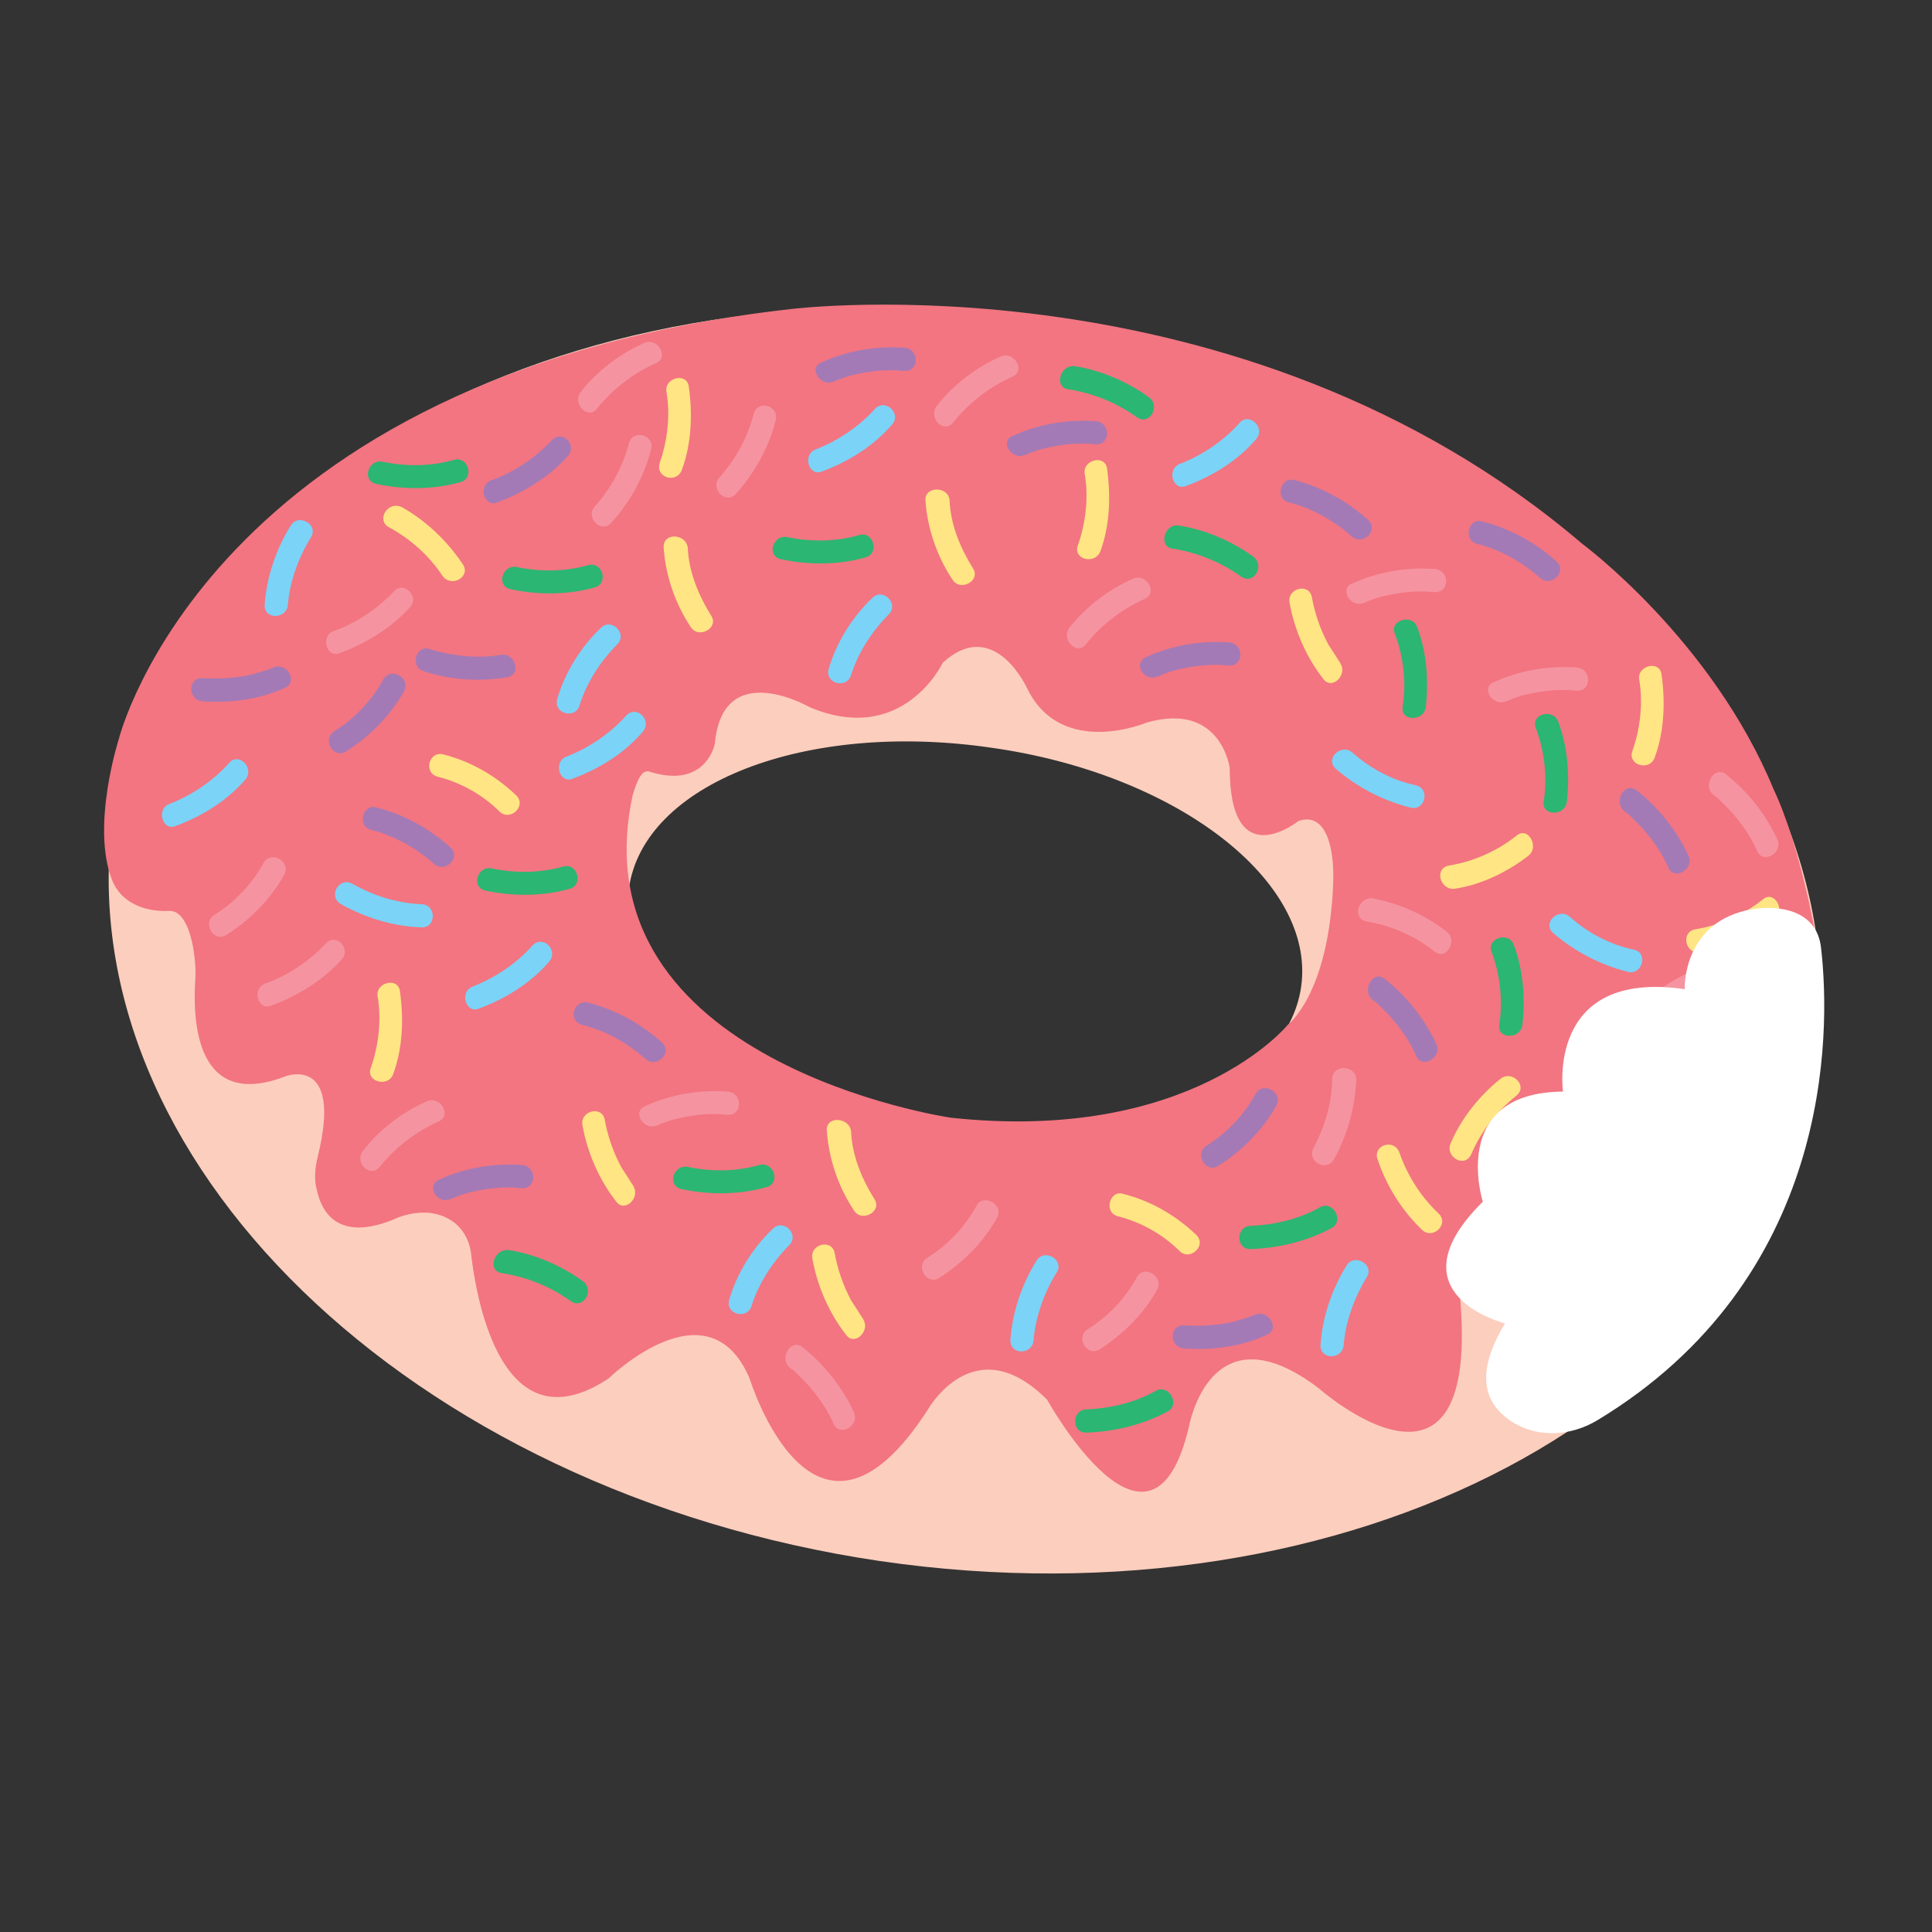 <?xml version="1.0" encoding="utf-8"?>
<!-- Generator: Adobe Illustrator 18.1.1, SVG Export Plug-In . SVG Version: 6.00 Build 0)  -->
<!DOCTYPE svg PUBLIC "-//W3C//DTD SVG 1.1//EN" "http://www.w3.org/Graphics/SVG/1.1/DTD/svg11.dtd">
<svg version="1.1" xmlns="http://www.w3.org/2000/svg" xmlns:xlink="http://www.w3.org/1999/xlink" x="0px" y="0px"
	 viewBox="0 0 200 200" style="enable-background:new 0 0 200 200;" xml:space="preserve">
<rect x="0" y="0" width="200" height="200" fill="#333333" stroke="none"/>
<style type="text/css">
	.st0{fill:#FCCEBD;}
	.st1{fill:#A47AB6;}
	.st2{fill:#F594A0;}
	.st3{fill:#2BB673;}
	.st4{fill:#F27581;}
	.st5{fill:#7BD3F7;}
	.st6{fill:#FFE584;}
	.st7{fill:#FFFFFF;}
</style>
<g id="donut">
	<g>
		<g id="body">
			<g>
				<path class="st0" d="M108.7,33.1c-48.7-7.1-92.1,15.9-97,51.3c-4.9,35.5,30.7,70,79.4,77.2c48.7,7.1,92.1-15.9,97-51.3
					C192.9,74.7,157.4,40.2,108.7,33.1z M134.7,102.1c-1.5,10.9-18.3,17.4-37.5,14.6c-19.2-2.8-33.6-13.9-32.1-24.7
					c1.5-10.9,18.3-17.4,37.5-14.6C121.8,80.1,136.2,91.2,134.7,102.1z"/>
			</g>
		</g>
		<g>
			<g>
				<path class="st1" d="M164.4,106.8c0.6,2.4,0.6,5,0,7.4c-0.4,1.5,2,2.2,2.3,0.6c0.7-2.8,0.7-5.9,0-8.7
					C166.4,104.6,164,105.2,164.4,106.8L164.4,106.8z"/>
			</g>
		</g>
		<g>
			<g>
				<path class="st2" d="M159,118.6c-0.5-0.4,0.2,0.2,0.4,0.3c0.4,0.4,0.8,0.8,1.2,1.2c1.2,1.3,2.2,2.7,2.9,4.3
					c0.6,1.4,2.7,0.2,2.1-1.2c-1.2-2.6-3.1-5-5.4-6.8C159,115.5,157.8,117.6,159,118.6L159,118.6z"/>
			</g>
		</g>
		<g>
			<g>
				<path class="st1" d="M177.5,110.7c-0.2,0.1,0.3-0.1,0.5-0.2c0.5-0.2,1.1-0.4,1.6-0.5c1.7-0.4,3.4-0.6,5.2-0.4
					c1.6,0.1,1.6-2.3,0-2.4c-2.9-0.2-5.9,0.3-8.5,1.5C174.8,109.3,176.1,111.4,177.5,110.7L177.5,110.7z"/>
			</g>
		</g>
		<g>
			<g>
				<path class="st3" d="M48.2,110.9c2.6,0.4,5,1.4,7.1,2.9c1.3,0.9,2.5-1.2,1.2-2.1c-2.2-1.6-5-2.8-7.7-3.2
					C47.3,108.3,46.7,110.7,48.2,110.9L48.2,110.9z"/>
			</g>
		</g>
		<g>
			<path id="icing" class="st4" d="M183.6,81.7c-6.4-15.5-19.8-25.4-19.8-25.4c-35.4-30.2-82-24.3-82-24.3
				c-60.2,6.8-69.5,44.5-69.5,44.5s-2.9,9-0.7,14.6c0.9,2.3,3.3,3.3,5.8,3.2c0.9-0.1,2,0.6,2.6,3.8c0.2,1.2,0.3,2.4,0.2,3.6
				c-0.2,3.6-0.1,13.4,9.4,9.7c0,0,5.9-2.2,3.3,8.3c-0.3,1.2-0.4,2.4-0.1,3.5c0.5,2.3,2.2,5.3,7.8,3.1c0,0,3.4-1.8,6.2,0.1
				c1.2,0.8,1.9,2.2,2,3.7c0.6,4.8,3.3,19.8,14.2,12.6c0,0,10.3-10.1,14.6,0c0,0,6.6,21.5,18.4,3.3c0,0,4.8-8.7,12.4-1.1
				c0,0,10.8,19.5,14.7,2.7c0,0,2.2-12.4,13.4-3.9c0,0,17,15.1,14.6-9.9c0,0,0-10.3,9.6-5.3c0,0,11.4,8.9,12.8-5.8
				c0,0,0.1-10.8,5.3-8.9c0,0,11.2,3.8,9.2-16.5C188.1,97.4,186.4,87.6,183.6,81.7z M98.4,115.7c0,0-38.9-5.7-32.9-33.4
				c0.5-1.7,1-2.7,1.8-2.4c5.8,1.8,6.7-2.9,6.7-2.9c0.8-9,9.8-3.8,9.8-3.8c9.7,4.1,13.8-4.6,13.8-4.6c5.4-4.9,8.8,2.8,8.8,2.8
				c3.6,7.1,12.3,3.4,12.3,3.4c7.7-2.2,8.6,4.7,8.6,4.7c0,11.2,7.1,5.5,7.1,5.5c2.8-1,3.8,2.6,3.6,6.7c-0.5,11.3-4.7,14.4-4.7,14.4
				S123.3,118.4,98.4,115.7z"/>
			<g>
				<g>
					<path class="st1" d="M51.8,67.8c-2.4,0.4-5,0.1-7.3-0.6c-1.5-0.5-2.1,1.9-0.6,2.3c2.8,0.9,5.8,1.1,8.6,0.6
						C54,69.9,53.4,67.5,51.8,67.8L51.8,67.8z"/>
				</g>
			</g>
			<g>
				<g>
					<path class="st3" d="M60.9,58.5c-2.4,0.7-5,0.7-7.4,0.2c-1.5-0.3-2.2,2-0.6,2.3c2.8,0.6,5.9,0.6,8.7-0.2
						C63,60.4,62.4,58.1,60.9,58.5L60.9,58.5z"/>
				</g>
			</g>
			<g>
				<path class="st5" d="M58.9,72.7c0,0,1.2-4,4.2-6.8"/>
				<g>
					<path class="st5" d="M60,73c0.7-2.3,2.2-4.6,3.9-6.3c1.1-1.1-0.6-2.8-1.7-1.7c-2.1,2-3.7,4.6-4.5,7.3
						C57.2,73.9,59.6,74.5,60,73L60,73z"/>
				</g>
			</g>
			<g>
				<g>
					<path class="st2" d="M65.1,45.9c-0.6,2.4-1.9,4.7-3.5,6.5c-1.1,1.2,0.7,2.9,1.7,1.7c1.9-2.1,3.4-4.8,4.1-7.6
						C67.8,45,65.5,44.4,65.1,45.9L65.1,45.9z"/>
				</g>
			</g>
			<g>
				<g>
					<path class="st2" d="M78,42.9c-0.6,2.4-1.9,4.7-3.5,6.5c-1.1,1.2,0.7,2.9,1.7,1.7c1.9-2.1,3.4-4.8,4.1-7.6
						C80.7,42,78.4,41.3,78,42.9L78,42.9z"/>
				</g>
			</g>
			<g>
				<g>
					<path class="st2" d="M40.8,61.2c-1.7,1.8-3.9,3.3-6.2,4.1c-1.5,0.5-0.8,2.9,0.6,2.3c2.7-1,5.3-2.6,7.2-4.7
						C43.5,61.8,41.8,60.1,40.8,61.2L40.8,61.2z"/>
				</g>
			</g>
			<g>
				<g>
					<path class="st2" d="M33.7,97.7c-1.7,1.8-3.9,3.3-6.2,4.1c-1.5,0.5-0.8,2.9,0.6,2.3c2.7-1,5.3-2.6,7.2-4.7
						C36.5,98.2,34.7,96.5,33.7,97.7L33.7,97.7z"/>
				</g>
			</g>
			<g>
				<g>
					<path class="st1" d="M57.1,45.6c-1.7,1.8-3.9,3.3-6.2,4.1c-1.5,0.5-0.8,2.9,0.6,2.3c2.7-1,5.3-2.6,7.2-4.7
						C59.9,46.1,58.2,44.4,57.1,45.6L57.1,45.6z"/>
				</g>
			</g>
			<g>
				<g>
					<path class="st6" d="M40.3,54.6c2.2,1.2,4.1,2.9,5.5,5c0.9,1.3,3,0.1,2.1-1.2c-1.6-2.4-3.8-4.5-6.3-5.9
						C40.1,51.8,38.9,53.9,40.3,54.6L40.3,54.6z"/>
				</g>
			</g>
			<g>
				<g>
					<path class="st6" d="M68.7,56.7c0.2,2.9,1.2,5.8,2.8,8.2c0.8,1.3,3,0.1,2.1-1.2c-1.3-2.1-2.3-4.5-2.4-7
						C71,55.2,68.6,55.1,68.7,56.7L68.7,56.7z"/>
				</g>
			</g>
			<g>
				<g>
					<path class="st3" d="M88.9,55.4c-2.4,0.7-5,0.7-7.4,0.2c-1.5-0.3-2.2,2-0.6,2.3c2.8,0.6,5.9,0.6,8.7-0.2
						C91.1,57.3,90.4,54.9,88.9,55.4L88.9,55.4z"/>
				</g>
			</g>
			<g>
				<g>
					<path class="st3" d="M47,47.6c-2.4,0.7-5,0.7-7.4,0.2c-1.5-0.3-2.2,2-0.6,2.3c2.8,0.6,5.9,0.6,8.7-0.2
						C49.1,49.5,48.5,47.2,47,47.6L47,47.6z"/>
				</g>
			</g>
			<g>
				<g>
					<path class="st3" d="M58.3,89.7c-2.4,0.7-5,0.7-7.4,0.2c-1.5-0.3-2.2,2-0.6,2.3c2.8,0.6,5.9,0.6,8.7-0.2
						C60.4,91.6,59.8,89.3,58.3,89.7L58.3,89.7z"/>
				</g>
			</g>
			<g>
				<path class="st5" d="M86.9,69.6c0,0,1.2-4,4.2-6.8"/>
				<g>
					<path class="st5" d="M88.1,69.9c0.7-2.3,2.2-4.6,3.9-6.3c1.1-1.1-0.6-2.8-1.7-1.7c-2.1,2-3.7,4.6-4.5,7.3
						C85.3,70.7,87.6,71.4,88.1,69.9L88.1,69.9z"/>
				</g>
			</g>
			<g>
				<g>
					<path class="st6" d="M95.8,51.8c0.2,2.9,1.2,5.8,2.8,8.2c0.8,1.3,3,0.1,2.1-1.2c-1.3-2.1-2.3-4.5-2.4-7
						C98.2,50.3,95.7,50.3,95.8,51.8L95.8,51.8z"/>
				</g>
			</g>
			<g>
				<g>
					<path class="st3" d="M78.6,120.6c-2.4,0.7-5,0.7-7.4,0.2c-1.5-0.3-2.2,2-0.6,2.3c2.8,0.6,5.9,0.6,8.7-0.2
						C80.8,122.6,80.2,120.2,78.6,120.6L78.6,120.6z"/>
				</g>
			</g>
			<g>
				<path class="st5" d="M76.6,134.9c0,0,1.2-4,4.2-6.8"/>
				<g>
					<path class="st5" d="M77.8,135.2c0.7-2.3,2.2-4.6,3.9-6.3c1.1-1.1-0.6-2.8-1.7-1.7c-2.1,2-3.7,4.6-4.5,7.3
						C75,136,77.3,136.7,77.8,135.2L77.8,135.2z"/>
				</g>
			</g>
			<g>
				<g>
					<path class="st3" d="M154.4,98.5c0.9,2.4,1.2,5.1,0.8,7.6c-0.2,1.5,2.2,1.5,2.4,0c0.3-2.7,0.1-5.7-0.9-8.3
						C156.2,96.4,153.9,97.1,154.4,98.5L154.4,98.5z"/>
				</g>
			</g>
			<g>
				<g>
					<path class="st3" d="M159,75.4c0.9,2.4,1.2,5.1,0.8,7.6c-0.2,1.5,2.2,1.5,2.4,0c0.3-2.7,0.1-5.7-0.9-8.3
						C160.8,73.3,158.4,73.9,159,75.4L159,75.4z"/>
				</g>
			</g>
			<g>
				<g>
					<path class="st3" d="M144.4,65.6c0.9,2.4,1.2,5.1,0.8,7.6c-0.2,1.5,2.2,1.5,2.4,0c0.3-2.7,0.1-5.7-0.9-8.3
						C146.2,63.5,143.8,64.2,144.4,65.6L144.4,65.6z"/>
				</g>
			</g>
			<g>
				<path class="st5" d="M168.8,99.5c0,0-4-0.9-7.1-3.7"/>
				<g>
					<path class="st5" d="M169.1,98.3c-2.4-0.5-4.7-1.7-6.6-3.4c-1.2-1-2.9,0.7-1.7,1.7c2.2,1.9,4.9,3.3,7.7,4
						C170,101,170.7,98.6,169.1,98.3L169.1,98.3z"/>
				</g>
			</g>
			<g>
				<path class="st5" d="M146.3,82.5c0,0-4-0.9-7.1-3.7"/>
				<g>
					<path class="st5" d="M146.6,81.3c-2.4-0.5-4.7-1.7-6.6-3.4c-1.2-1-2.9,0.7-1.7,1.7c2.2,1.9,4.9,3.3,7.7,4
						C147.5,84,148.1,81.7,146.6,81.3L146.6,81.3z"/>
				</g>
			</g>
			<g>
				<g>
					<path class="st2" d="M177.4,82.3c-0.5-0.4,0.2,0.2,0.4,0.3c0.4,0.4,0.8,0.8,1.2,1.2c1.2,1.3,2.2,2.7,2.9,4.3
						c0.6,1.4,2.7,0.2,2.1-1.2c-1.2-2.6-3.1-5-5.4-6.8C177.4,79.3,176.2,81.4,177.4,82.3L177.4,82.3z"/>
				</g>
			</g>
			<g>
				<g>
					<path class="st2" d="M81.8,141.6c-0.5-0.4,0.2,0.2,0.4,0.3c0.4,0.4,0.8,0.8,1.2,1.2c1.2,1.3,2.2,2.7,2.9,4.3
						c0.6,1.4,2.7,0.2,2.1-1.2c-1.2-2.6-3.1-5-5.4-6.8C81.8,138.6,80.6,140.7,81.8,141.6L81.8,141.6z"/>
				</g>
			</g>
			<g>
				<g>
					<path class="st1" d="M142.1,103.5c-0.5-0.4,0.2,0.2,0.4,0.3c0.4,0.4,0.8,0.8,1.2,1.2c1.2,1.3,2.2,2.7,2.9,4.3
						c0.6,1.4,2.7,0.2,2.1-1.2c-1.2-2.6-3.1-5-5.4-6.8C142.1,100.4,140.9,102.6,142.1,103.5L142.1,103.5z"/>
				</g>
			</g>
			<g>
				<g>
					<path class="st6" d="M150.6,92c2.7-0.4,5.4-1.7,7.6-3.4c1.2-0.9,0-3.1-1.2-2.1c-2,1.6-4.5,2.7-7,3.1
						C148.4,89.9,149.1,92.2,150.6,92L150.6,92z"/>
				</g>
			</g>
			<g>
				<g>
					<path class="st1" d="M133.4,52c2.4,0.6,4.7,1.9,6.5,3.5c1.2,1.1,2.9-0.7,1.7-1.7c-2.1-1.9-4.8-3.4-7.6-4.1
						C132.6,49.3,131.9,51.6,133.4,52L133.4,52z"/>
				</g>
			</g>
			<g>
				<g>
					<path class="st1" d="M152.9,56.3c2.4,0.6,4.7,1.9,6.5,3.5c1.2,1.1,2.9-0.7,1.7-1.7c-2.1-1.9-4.8-3.4-7.6-4.1
						C152,53.5,151.4,55.9,152.9,56.3L152.9,56.3z"/>
				</g>
			</g>
			<g>
				<g>
					<path class="st3" d="M121.4,56.8c2.6,0.4,5,1.4,7.1,2.9c1.3,0.9,2.5-1.2,1.2-2.1c-2.2-1.6-5-2.8-7.7-3.2
						C120.5,54.2,119.9,56.6,121.4,56.8L121.4,56.8z"/>
				</g>
			</g>
			<g>
				<g>
					<path class="st3" d="M110.6,40.3c2.6,0.4,5,1.4,7.1,2.9c1.3,0.9,2.5-1.2,1.2-2.1c-2.2-1.6-5-2.8-7.7-3.2
						C109.7,37.8,109.1,40.1,110.6,40.3L110.6,40.3z"/>
				</g>
			</g>
			<g>
				<path class="st5" d="M129.2,44.7c0,0-2.7,3.1-6.6,4.5"/>
				<g>
					<path class="st5" d="M128.3,43.8c-1.6,1.8-3.8,3.3-6.1,4.2c-1.5,0.5-0.8,2.9,0.6,2.3c2.7-1,5.3-2.6,7.2-4.8
						C131.1,44.3,129.3,42.6,128.3,43.8L128.3,43.8z"/>
				</g>
			</g>
			<g>
				<g>
					<path class="st2" d="M112.4,66.7c1.6-2,3.8-3.7,6.1-4.7c1.4-0.6,0.2-2.7-1.2-2.1c-2.5,1.1-4.9,2.9-6.6,5.1
						C109.8,66.2,111.5,67.9,112.4,66.7L112.4,66.7z"/>
				</g>
			</g>
			<g>
				<g>
					<path class="st2" d="M61.8,42.3c1.6-2,3.8-3.7,6.1-4.7c1.4-0.6,0.2-2.7-1.2-2.1c-2.5,1.1-4.9,2.9-6.6,5.1
						C59.2,41.8,60.9,43.5,61.8,42.3L61.8,42.3z"/>
				</g>
			</g>
			<g>
				<g>
					<path class="st2" d="M141.2,62.4c-0.2,0.1,0.3-0.1,0.5-0.2c0.5-0.2,1.1-0.4,1.6-0.5c1.7-0.4,3.4-0.6,5.2-0.4
						c1.6,0.1,1.6-2.3,0-2.4c-2.9-0.2-5.9,0.3-8.5,1.5C138.6,60.9,139.8,63,141.2,62.4L141.2,62.4z"/>
				</g>
			</g>
			<g>
				<g>
					<path class="st1" d="M119.9,70c-0.2,0.1,0.3-0.1,0.5-0.2c0.5-0.2,1.1-0.4,1.6-0.5c1.7-0.4,3.4-0.6,5.2-0.4
						c1.6,0.1,1.6-2.3,0-2.4c-2.9-0.2-5.9,0.3-8.5,1.5C117.2,68.6,118.4,70.7,119.9,70L119.9,70z"/>
				</g>
			</g>
			<g>
				<g>
					<path class="st1" d="M86.3,39.5c-0.2,0.1,0.3-0.1,0.5-0.2c0.5-0.2,1.1-0.4,1.6-0.5c1.7-0.4,3.4-0.6,5.2-0.4
						c1.6,0.1,1.6-2.3,0-2.4c-2.9-0.2-5.9,0.3-8.5,1.5C83.6,38,84.9,40.1,86.3,39.5L86.3,39.5z"/>
				</g>
			</g>
			<g>
				<g>
					<path class="st2" d="M98.7,43.7c1.6-2,3.8-3.7,6.1-4.7c1.4-0.6,0.2-2.7-1.2-2.1c-2.5,1.1-4.9,2.9-6.6,5.1
						C96,43.2,97.7,45,98.7,43.7L98.7,43.7z"/>
				</g>
			</g>
			<g>
				<g>
					<path class="st1" d="M106.1,47.1c-0.2,0.1,0.3-0.1,0.5-0.2c0.5-0.2,1.1-0.4,1.6-0.5c1.7-0.4,3.4-0.6,5.2-0.4
						c1.6,0.1,1.6-2.3,0-2.4c-2.9-0.2-5.9,0.3-8.5,1.5C103.4,45.6,104.7,47.7,106.1,47.1L106.1,47.1z"/>
				</g>
			</g>
			<g>
				<g>
					<path class="st6" d="M138.7,68.6c0.4,0.5-0.2-0.3-0.3-0.5c-0.3-0.5-0.6-0.9-0.9-1.4c-0.8-1.5-1.4-3.2-1.7-4.9
						c-0.3-1.5-2.6-0.9-2.3,0.6c0.5,2.8,1.7,5.6,3.5,7.9C137.9,71.5,139.6,69.8,138.7,68.6L138.7,68.6z"/>
				</g>
			</g>
			<g>
				<g>
					<path class="st6" d="M113.9,57.1c1-2.7,1.1-5.8,0.7-8.6c-0.2-1.5-2.6-0.9-2.3,0.6c0.4,2.4,0.1,5-0.7,7.3
						C111,57.9,113.3,58.5,113.9,57.1L113.9,57.1z"/>
				</g>
			</g>
			<g>
				<g>
					<path class="st6" d="M70.6,48.6c1-2.7,1.1-5.8,0.7-8.6c-0.2-1.5-2.6-0.9-2.3,0.6c0.4,2.4,0.1,5-0.7,7.3
						C67.8,49.5,70.1,50.1,70.6,48.6L70.6,48.6z"/>
				</g>
			</g>
			<g>
				<g>
					<path class="st6" d="M171.3,78.4c1-2.7,1.1-5.8,0.7-8.6c-0.2-1.5-2.6-0.9-2.3,0.6c0.4,2.4,0.1,5-0.7,7.3
						C168.4,79.2,170.8,79.9,171.3,78.4L171.3,78.4z"/>
				</g>
			</g>
			<g>
				<g>
					<path class="st1" d="M60.3,106.1c2.4,0.6,4.7,1.9,6.5,3.5c1.2,1.1,2.9-0.7,1.7-1.7c-2.1-1.9-4.8-3.4-7.6-4.1
						C59.4,103.4,58.7,105.7,60.3,106.1L60.3,106.1z"/>
				</g>
			</g>
			<g>
				<g>
					<path class="st1" d="M38.4,85.9c2.4,0.6,4.7,1.9,6.5,3.5c1.2,1.1,2.9-0.7,1.7-1.7c-2.1-1.9-4.8-3.4-7.6-4.1
						C37.6,83.1,36.9,85.5,38.4,85.9L38.4,85.9z"/>
				</g>
			</g>
			<g>
				<g>
					<path class="st3" d="M52,131.8c2.6,0.4,5,1.4,7.1,2.9c1.3,0.9,2.5-1.2,1.2-2.1c-2.2-1.6-5-2.8-7.7-3.2
						C51.1,129.3,50.4,131.6,52,131.8L52,131.8z"/>
				</g>
			</g>
			<g>
				<path class="st5" d="M56,98.8c0,0-2.7,3.1-6.6,4.5"/>
				<g>
					<path class="st5" d="M55.1,97.9c-1.6,1.8-3.8,3.3-6.1,4.2c-1.5,0.5-0.8,2.9,0.6,2.3c2.7-1,5.3-2.6,7.2-4.8
						C57.9,98.4,56.2,96.7,55.1,97.9L55.1,97.9z"/>
				</g>
			</g>
			<g>
				<path class="st5" d="M43.6,94.8c0,0-4.1-0.1-7.7-2.3"/>
				<g>
					<path class="st5" d="M43.6,93.6c-2.5-0.1-5-0.9-7.1-2.1c-1.4-0.8-2.6,1.3-1.2,2.1c2.5,1.4,5.4,2.3,8.3,2.4
						C45.2,96.1,45.2,93.6,43.6,93.6L43.6,93.6z"/>
				</g>
			</g>
			<g>
				<path class="st5" d="M65.7,74.9c0,0-2.7,3.1-6.6,4.5"/>
				<g>
					<path class="st5" d="M64.8,74.1c-1.6,1.8-3.8,3.3-6.1,4.2c-1.5,0.5-0.8,2.9,0.6,2.3c2.7-1,5.3-2.6,7.2-4.8
						C67.6,74.6,65.9,72.9,64.8,74.1L64.8,74.1z"/>
				</g>
			</g>
			<g>
				<path class="st5" d="M91.5,43.2c0,0-2.7,3.1-6.6,4.5"/>
				<g>
					<path class="st5" d="M90.6,42.3c-1.6,1.8-3.8,3.3-6.1,4.2c-1.5,0.5-0.8,2.9,0.6,2.3c2.7-1,5.3-2.6,7.2-4.8
						C93.4,42.9,91.7,41.2,90.6,42.3L90.6,42.3z"/>
				</g>
			</g>
			<g>
				<path class="st5" d="M24.5,79.8c0,0-2.7,3.1-6.6,4.5"/>
				<g>
					<path class="st5" d="M23.7,79c-1.6,1.8-3.8,3.3-6.1,4.2c-1.5,0.5-0.8,2.9,0.6,2.3c2.7-1,5.3-2.6,7.2-4.8
						C26.4,79.5,24.7,77.8,23.7,79L23.7,79z"/>
				</g>
			</g>
			<g>
				<g>
					<path class="st2" d="M39.3,120.8c1.6-2,3.8-3.7,6.1-4.7c1.4-0.6,0.2-2.7-1.2-2.1c-2.5,1.1-4.9,2.9-6.6,5.1
						C36.6,120.3,38.3,122,39.3,120.8L39.3,120.8z"/>
				</g>
			</g>
			<g>
				<g>
					<path class="st2" d="M68,116.5c-0.2,0.1,0.3-0.1,0.5-0.2c0.5-0.2,1.1-0.4,1.6-0.5c1.7-0.4,3.4-0.6,5.2-0.4
						c1.6,0.1,1.6-2.3,0-2.4c-2.9-0.2-5.9,0.3-8.5,1.5C65.4,115,66.6,117.1,68,116.5L68,116.5z"/>
				</g>
			</g>
			<g>
				<g>
					<path class="st2" d="M155.9,72.6c-0.2,0.1,0.3-0.1,0.5-0.2c0.5-0.2,1.1-0.4,1.6-0.5c1.7-0.4,3.4-0.6,5.2-0.4
						c1.6,0.1,1.6-2.3,0-2.4c-2.9-0.2-5.9,0.3-8.5,1.5C153.2,71.1,154.5,73.2,155.9,72.6L155.9,72.6z"/>
				</g>
			</g>
			<g>
				<g>
					<path class="st1" d="M46.7,124.1c-0.2,0.1,0.3-0.1,0.5-0.2c0.5-0.2,1.1-0.4,1.6-0.5c1.7-0.4,3.4-0.6,5.2-0.4
						c1.6,0.1,1.6-2.3,0-2.4c-2.9-0.2-5.9,0.3-8.5,1.5C44,122.7,45.3,124.8,46.7,124.1L46.7,124.1z"/>
				</g>
			</g>
			<g>
				<g>
					<path class="st6" d="M65.5,122.7c0.4,0.5-0.2-0.3-0.3-0.5c-0.3-0.5-0.6-0.9-0.9-1.4c-0.8-1.5-1.4-3.2-1.7-4.9
						c-0.3-1.5-2.6-0.9-2.3,0.6c0.5,2.8,1.7,5.6,3.5,7.9C64.7,125.6,66.4,123.9,65.5,122.7L65.5,122.7z"/>
				</g>
			</g>
			<g>
				<g>
					<path class="st6" d="M89.3,136.5c0.4,0.5-0.2-0.3-0.3-0.5c-0.3-0.5-0.6-0.9-0.9-1.4c-0.8-1.5-1.4-3.2-1.7-4.9
						c-0.3-1.5-2.6-0.9-2.3,0.6c0.5,2.8,1.7,5.6,3.5,7.9C88.5,139.4,90.2,137.7,89.3,136.5L89.3,136.5z"/>
				</g>
			</g>
			<g>
				<g>
					<path class="st6" d="M40.7,111.2c1-2.7,1.1-5.8,0.7-8.6c-0.2-1.5-2.6-0.9-2.3,0.6c0.4,2.4,0.1,5-0.7,7.3
						C37.8,112,40.2,112.6,40.7,111.2L40.7,111.2z"/>
				</g>
			</g>
			<g>
				<g>
					<path class="st1" d="M129.9,136.1c0.5-0.2-0.3,0.1-0.5,0.2c-0.5,0.2-1.1,0.3-1.6,0.5c-1.7,0.4-3.4,0.5-5.2,0.4
						c-1.6-0.1-1.6,2.3,0,2.4c2.9,0.2,5.9-0.2,8.5-1.4C132.6,137.6,131.3,135.5,129.9,136.1L129.9,136.1z"/>
				</g>
			</g>
			<g>
				<path class="st5" d="M137.9,139.2c0,0,0.3-4.1,2.6-7.6"/>
				<g>
					<path class="st5" d="M139.1,139.2c0.2-2.4,1.1-4.9,2.4-7c0.8-1.3-1.3-2.5-2.1-1.2c-1.5,2.4-2.5,5.3-2.7,8.2
						C136.6,140.8,139,140.8,139.1,139.2L139.1,139.2z"/>
				</g>
			</g>
			<g>
				<path class="st5" d="M105.8,138.7c0,0,0.3-4.1,2.6-7.6"/>
				<g>
					<path class="st5" d="M107,138.7c0.2-2.4,1.1-4.9,2.4-7c0.8-1.3-1.3-2.5-2.1-1.2c-1.5,2.4-2.5,5.3-2.7,8.2
						C104.5,140.3,106.9,140.3,107,138.7L107,138.7z"/>
				</g>
			</g>
			<g>
				<path class="st5" d="M28.6,62.6c0,0,0.3-4.1,2.6-7.6"/>
				<g>
					<path class="st5" d="M29.8,62.6c0.2-2.4,1.1-4.9,2.4-7c0.8-1.3-1.3-2.5-2.1-1.2c-1.5,2.4-2.5,5.3-2.7,8.2
						C27.3,64.2,29.7,64.1,29.8,62.6L29.8,62.6z"/>
				</g>
			</g>
			<g>
				<g>
					<path class="st1" d="M130,113.2c-1.2,2.2-3,4.1-5.1,5.4c-1.3,0.8-0.1,2.9,1.2,2.1c2.4-1.5,4.6-3.7,6-6.2
						C132.9,113.1,130.8,111.9,130,113.2L130,113.2z"/>
				</g>
			</g>
			<g>
				<g>
					<path class="st6" d="M115.7,125.9c2.4,0.6,4.7,1.9,6.4,3.6c1.1,1.1,2.9-0.6,1.7-1.7c-2.1-2-4.7-3.5-7.5-4.2
						C114.9,123.1,114.2,125.5,115.7,125.9L115.7,125.9z"/>
				</g>
			</g>
			<g>
				<g>
					<path class="st1" d="M28.3,69.1c0.5-0.2-0.3,0.1-0.5,0.2c-0.5,0.2-1.1,0.3-1.6,0.5c-1.7,0.4-3.4,0.5-5.2,0.4
						c-1.6-0.1-1.6,2.3,0,2.4c2.9,0.2,5.9-0.2,8.5-1.4C30.9,70.6,29.7,68.5,28.3,69.1L28.3,69.1z"/>
				</g>
			</g>
			<g>
				<g>
					<path class="st2" d="M27.3,89.3c-1.2,2.2-3,4.1-5.1,5.4c-1.3,0.8-0.1,2.9,1.2,2.1c2.4-1.5,4.6-3.7,6-6.2
						C30.2,89.2,28.1,88,27.3,89.3L27.3,89.3z"/>
				</g>
			</g>
			<g>
				<g>
					<path class="st1" d="M39.7,70.3c-1.2,2.2-3,4.1-5.1,5.4c-1.3,0.8-0.1,2.9,1.2,2.1c2.4-1.5,4.6-3.7,6-6.2
						C42.6,70.2,40.5,69,39.7,70.3L39.7,70.3z"/>
				</g>
			</g>
			<g>
				<g>
					<path class="st6" d="M45.3,80.4c2.4,0.6,4.7,1.9,6.4,3.6c1.1,1.1,2.9-0.6,1.7-1.7c-2.1-2-4.7-3.5-7.5-4.2
						C44.4,77.7,43.8,80,45.3,80.4L45.3,80.4z"/>
				</g>
			</g>
			<g>
				<g>
					<path class="st2" d="M137.9,111.7c0,2.5-0.8,5-1.9,7.1c-0.8,1.4,1.3,2.6,2.1,1.2c1.4-2.5,2.2-5.5,2.3-8.3
						C140.3,110.2,137.9,110.2,137.9,111.7L137.9,111.7z"/>
				</g>
			</g>
			<g>
				<g>
					<path class="st6" d="M85.6,117.1c0.2,2.9,1.2,5.8,2.8,8.2c0.8,1.3,3,0.1,2.1-1.2c-1.3-2.1-2.3-4.5-2.4-7
						C87.9,115.6,85.4,115.5,85.6,117.1L85.6,117.1z"/>
				</g>
			</g>
		</g>
	</g>
</g>
<g id="sprinkles">
	<g>
		<g>
			<path class="st2" d="M141.5,95.4c2.5,0.4,5,1.5,7,3.1c1.2,1,2.5-1.2,1.2-2.1c-2.2-1.7-4.9-2.9-7.6-3.4
				C140.6,92.8,139.9,95.1,141.5,95.4L141.5,95.4z"/>
		</g>
	</g>
	<g>
		<g>
			<path class="st1" d="M168.2,84c-0.5-0.4,0.2,0.2,0.4,0.3c0.4,0.4,0.8,0.8,1.2,1.2c1.2,1.3,2.2,2.7,2.9,4.3
				c0.6,1.4,2.7,0.2,2.1-1.2c-1.2-2.6-3.1-5-5.4-6.8C168.2,80.9,166.9,83,168.2,84L168.2,84z"/>
		</g>
	</g>
	<g>
		<g>
			<path class="st3" d="M136.6,125c-2.1,1.2-4.7,1.8-7.1,1.9c-1.6,0-1.6,2.5,0,2.4c2.9-0.1,5.8-0.8,8.4-2.2
				C139.2,126.3,137.9,124.2,136.6,125L136.6,125z"/>
		</g>
	</g>
	<g>
		<g>
			<path class="st2" d="M101.1,124.8c-1.2,2.2-3,4.1-5.1,5.4c-1.3,0.8-0.1,2.9,1.2,2.1c2.4-1.5,4.6-3.7,6-6.2
				C104,124.7,101.8,123.5,101.1,124.8L101.1,124.8z"/>
		</g>
	</g>
	<g>
		<g>
			<path class="st6" d="M152.3,119.5c1-2.4,2.7-4.5,4.7-6.1c1.2-1-0.5-2.7-1.7-1.7c-2.1,1.7-4,4-5.1,6.6
				C149.5,119.7,151.6,121,152.3,119.5L152.3,119.5z"/>
		</g>
	</g>
	<g>
		<g>
			<path class="st2" d="M117.7,132.2c-1.2,2.2-3,4.1-5.1,5.4c-1.3,0.8-0.1,2.9,1.2,2.1c2.4-1.5,4.6-3.7,6-6.2
				C120.5,132.1,118.4,130.9,117.7,132.2L117.7,132.2z"/>
		</g>
	</g>
	<g>
		<g>
			<path class="st3" d="M119.6,144c-2.1,1.2-4.7,1.8-7.1,1.9c-1.6,0-1.6,2.5,0,2.4c2.9-0.1,5.8-0.8,8.4-2.2
				C122.2,145.4,121,143.2,119.6,144L119.6,144z"/>
		</g>
	</g>
	<g>
		<g>
			<path class="st6" d="M176.1,98.6c2.7-0.4,5.4-1.7,7.6-3.4c1.2-0.9,0-3.1-1.2-2.1c-2,1.6-4.5,2.7-7,3.1
				C173.9,96.5,174.5,98.9,176.1,98.6L176.1,98.6z"/>
		</g>
	</g>
	<g>
		<g>
			<path class="st2" d="M170.1,107.4c1.6-2,3.8-3.7,6.1-4.7c1.4-0.6,0.2-2.7-1.2-2.1c-2.5,1.1-4.9,2.9-6.6,5.1
				C167.4,106.9,169.1,108.6,170.1,107.4L170.1,107.4z"/>
		</g>
	</g>
	<g>
		<g>
			<path class="st6" d="M142.6,120c0.9,2.7,2.5,5.3,4.6,7.3c1.1,1.1,2.9-0.6,1.7-1.7c-1.8-1.7-3.2-3.9-4-6.2
				C144.4,117.8,142.1,118.5,142.6,120L142.6,120z"/>
		</g>
	</g>
</g>
<g id="bite">
	<path class="st7" d="M188.5,98c1.1,9.3,1,34.4-23.1,49c-2.8,1.7-6.3,1.9-9,0.1c-2.4-1.6-4-4.5-0.6-10.1c0,0-12-3-2.3-12.6
		c0,0-3.6-11.3,8.3-11.4c0,0-1.8-12.7,12.6-10.6c0,0-0.3-7.1,7.1-8.3C184.2,93.7,188,94.2,188.5,98z"/>
</g>
</svg>
